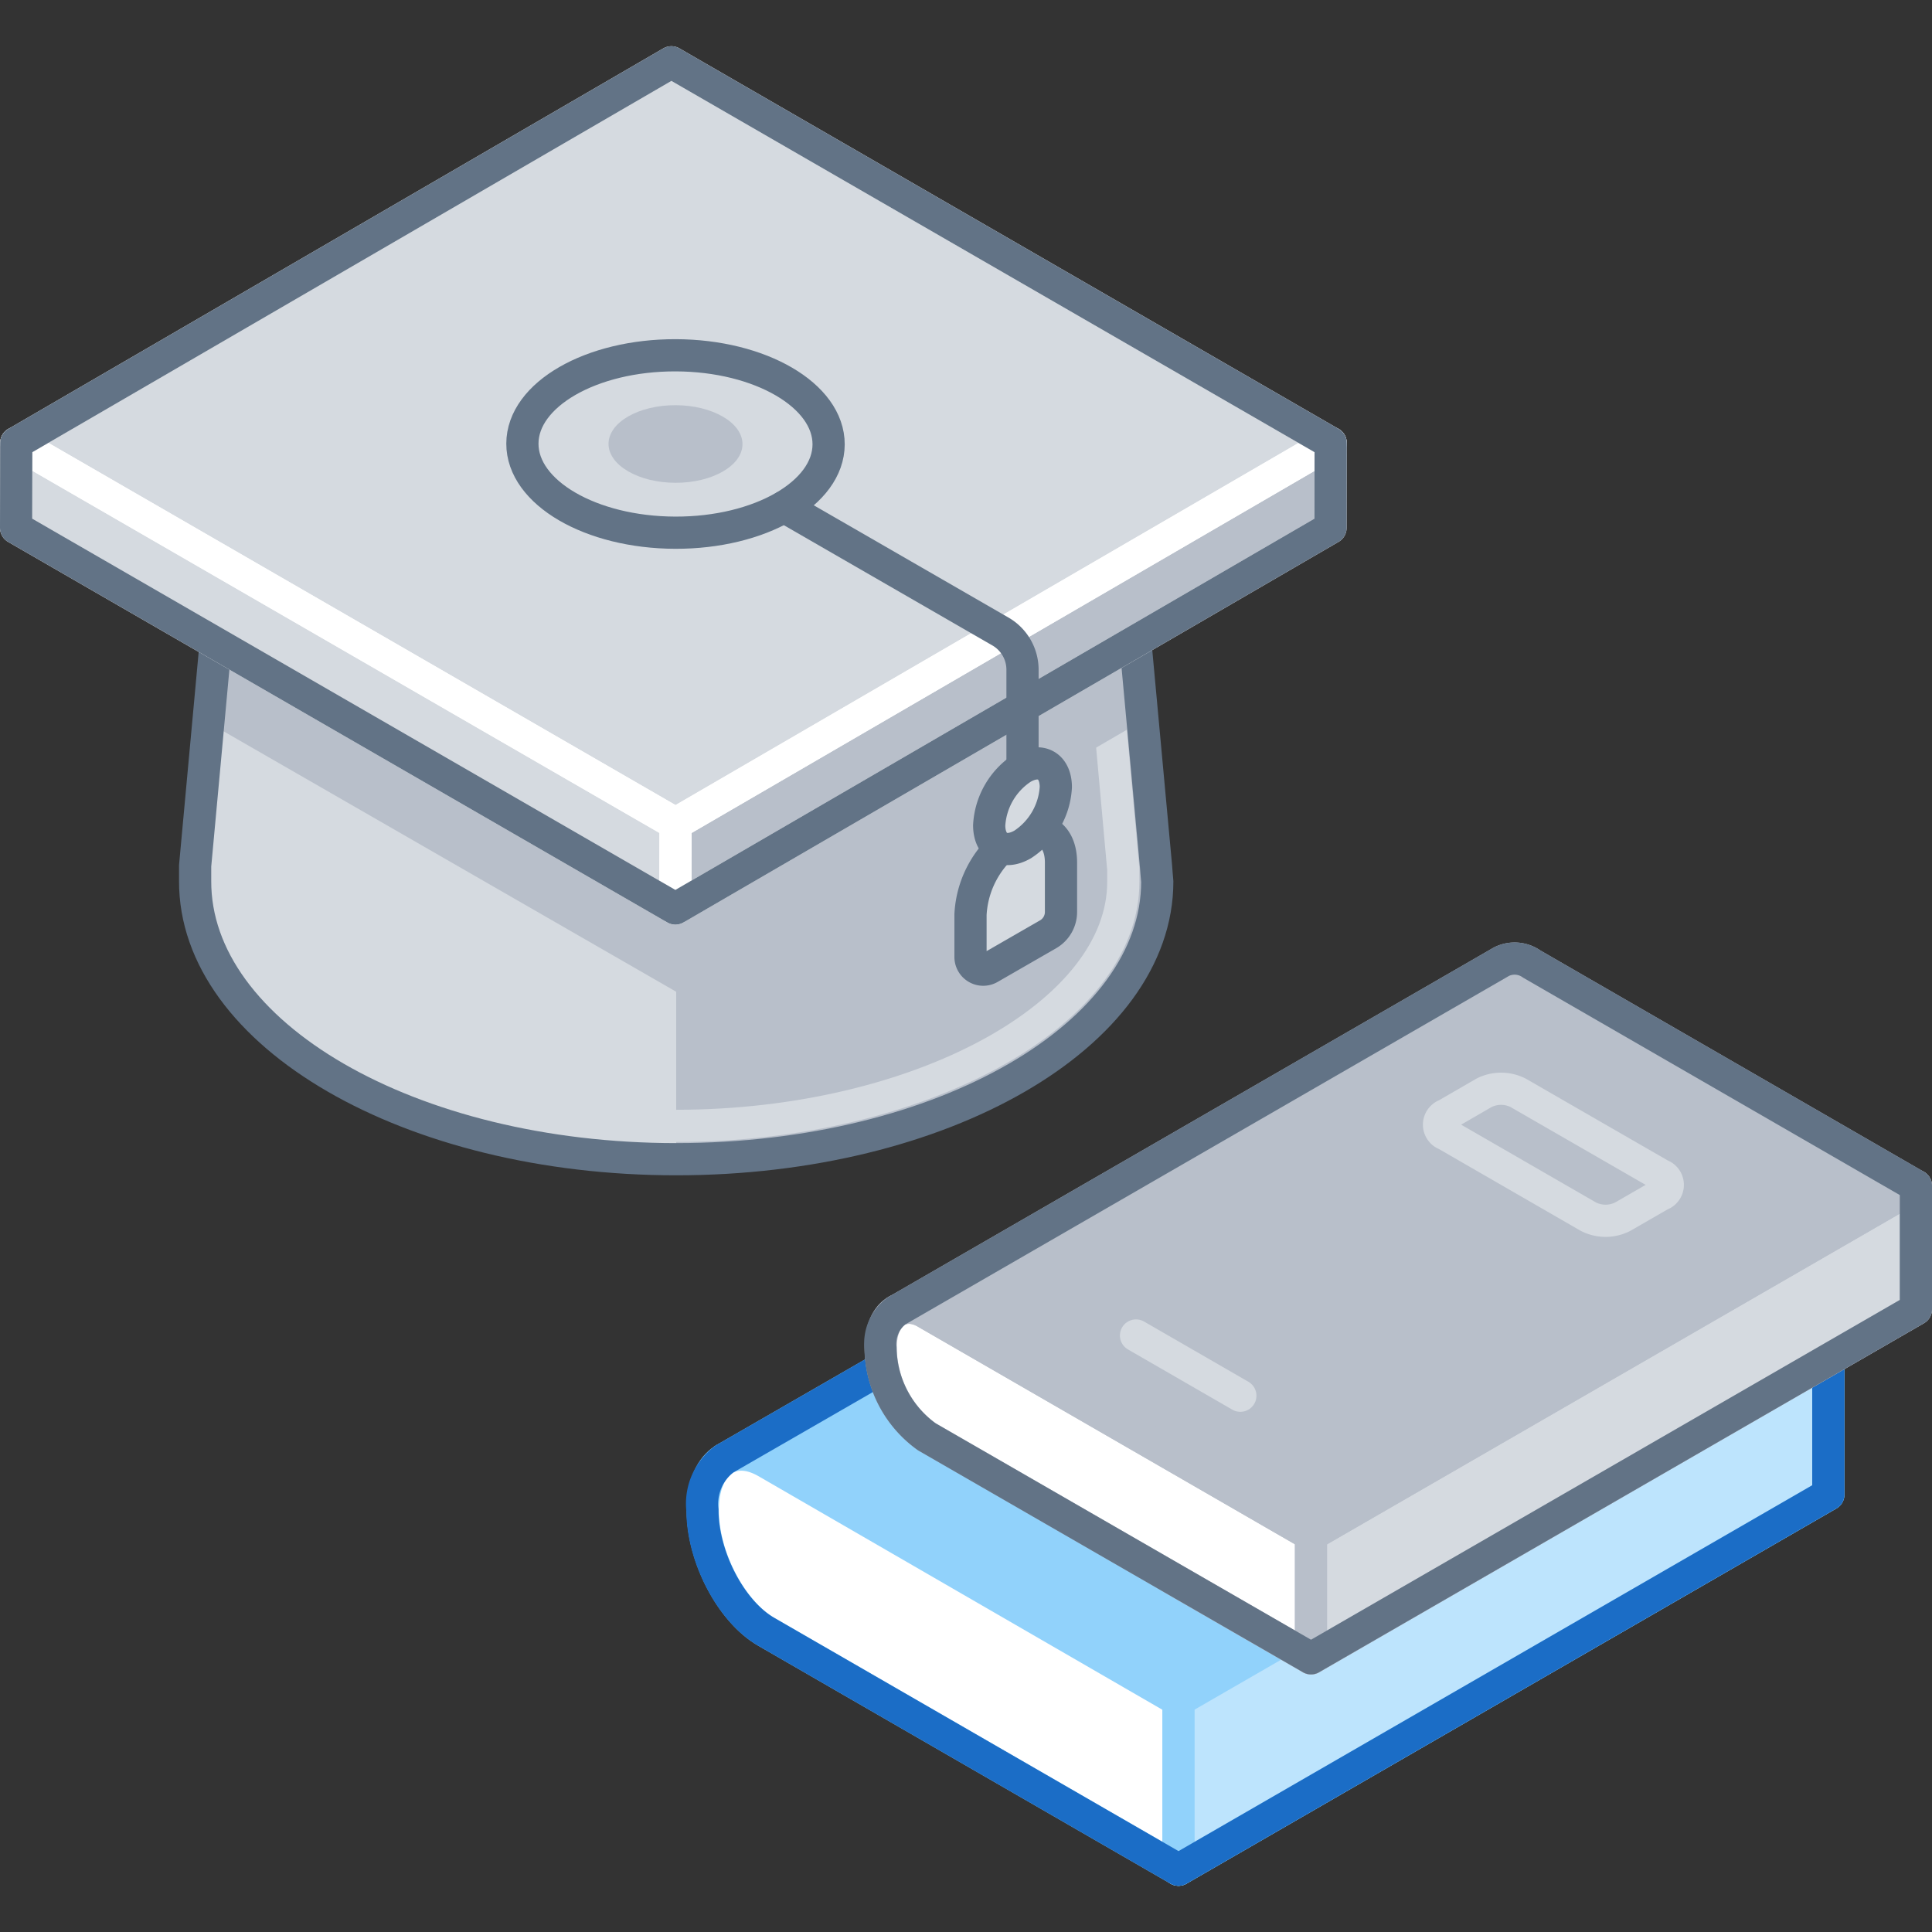 <svg xmlns="http://www.w3.org/2000/svg" viewBox="0 0 120 120"><rect x="0" y="0" width="120" height="120" fill="#333333" stroke="none"/><defs><style>.cls-1,.cls-14,.cls-15{fill:#b8bfca;}.cls-11,.cls-16,.cls-2,.cls-4,.cls-6,.cls-7{fill:none;}.cls-15,.cls-2{stroke:#d5dae0;}.cls-2,.cls-7{stroke-miterlimit:10;}.cls-10,.cls-11,.cls-12,.cls-13,.cls-14,.cls-15,.cls-2,.cls-4,.cls-6,.cls-7,.cls-8,.cls-9{stroke-width:2px;}.cls-12,.cls-3{fill:#d5dae0;}.cls-4,.cls-7{stroke:#627386;}.cls-10,.cls-11,.cls-12,.cls-13,.cls-14,.cls-15,.cls-4,.cls-6,.cls-8,.cls-9{stroke-linecap:round;stroke-linejoin:round;}.cls-13,.cls-5,.cls-9{fill:#fff;}.cls-6{stroke:#fff;}.cls-8{fill:#91d2fb;}.cls-10,.cls-8,.cls-9{stroke:#91d2fb;}.cls-10{fill:#bde4fd;}.cls-11{stroke:#1b6dc6;}.cls-12,.cls-13,.cls-14{stroke:#b8bfca;}</style></defs><title>education</title><g id="Layer_2" data-name="Layer 2"><g id="Industries"><path class="cls-1" d="M71.8,53.78h0L69.66,30.56h0C68.88,22.11,56.78,15.4,42,15.4S15,22.11,14.26,30.56h0L12.12,53.78h0c0,.31,0,.62,0,.93C12.08,64.24,25.46,72,42,72s29.88-7.72,29.88-17.25C71.84,54.4,71.83,54.09,71.8,53.78Z"/><path class="cls-2" d="M42,69.93c-15.09,0-27.85-7-27.85-15.22,0-.25,0-.5,0-.74l2.14-23.23C17,23.41,28.48,17.44,42,17.44s25,6,25.67,13.3L69.77,54c0,.23,0,.49,0,.74C69.81,63,57.06,69.93,42,69.93Z"/><path class="cls-3" d="M14.26,30.56h0L12.12,53.78h0c0,.31,0,.62,0,.93C12.08,64.24,25.46,72,42,72V15.4C27.14,15.4,15,22.11,14.26,30.56Z"/><path class="cls-1" d="M42,15.4a45.9,45.9,0,0,0-10.54,1.2L16.23,25.43a10.7,10.7,0,0,0-2,5.13h0l-1.32,14.3L42,61.6,71,44.74,69.66,30.56h0a10.4,10.4,0,0,0-1.76-4.81L51.79,16.44A46.08,46.08,0,0,0,42,15.4Z"/><path class="cls-4" d="M71.8,53.78h0L69.66,30.56h0C68.88,22.11,56.78,15.4,42,15.4S15,22.11,14.26,30.56h0L12.12,53.78h0c0,.31,0,.62,0,.93C12.08,64.24,25.46,72,42,72s29.88-7.72,29.88-17.25C71.84,54.4,71.83,54.09,71.8,53.78Z"/><path class="cls-3" d="M63.08,51.94c1.55-.89,2.81-.17,2.82,1.61v3.09a1.6,1.6,0,0,1-.8,1.39l-3.63,2.09a.79.79,0,0,1-1.19-.69V56.8A6.19,6.19,0,0,1,63.08,51.94Z"/><path class="cls-4" d="M63.08,51.94c1.55-.89,2.81-.17,2.82,1.61v3.09a1.6,1.6,0,0,1-.8,1.39l-3.63,2.09a.79.79,0,0,1-1.19-.69V56.8A6.19,6.19,0,0,1,63.08,51.94Z"/><ellipse class="cls-5" cx="41.82" cy="34.93" rx="14.39" ry="24.85" transform="matrix(0, -1, 1, 0, 6.77, 76.66)"/><polygon class="cls-3" points="82.65 27.51 41.96 51.16 1.01 27.51 41.7 3.87 82.65 27.51"/><polygon class="cls-1" points="82.65 27.51 82.64 32.79 41.95 56.43 41.96 51.16 82.65 27.51"/><polygon class="cls-3" points="41.96 51.16 41.95 56.43 1 32.79 1.01 27.51 41.96 51.16"/><polygon class="cls-6" points="82.65 27.51 41.96 51.16 1.01 27.51 41.7 3.87 82.65 27.51"/><polygon class="cls-6" points="82.65 27.51 82.64 32.79 41.95 56.43 41.96 51.16 82.65 27.51"/><polygon class="cls-6" points="41.96 51.16 41.95 56.43 1 32.79 1.01 27.51 41.96 51.16"/><polygon class="cls-4" points="41.7 3.87 1.01 27.51 1 32.79 41.95 56.43 82.64 32.79 82.65 27.51 41.7 3.87"/><path class="cls-3" d="M35.21,23.68c-3.7,2.15-3.68,5.64,0,7.8A13.8,13.8,0,0,0,42,33.09v-11A13.75,13.75,0,0,0,35.21,23.68Z"/><path class="cls-4" d="M63.51,51V41.59a2.74,2.74,0,0,0-1.36-2.36L48.71,31.48"/><ellipse class="cls-7" cx="41.96" cy="27.58" rx="5.51" ry="9.51" transform="translate(14.26 69.46) rotate(-89.84)"/><ellipse class="cls-1" cx="41.96" cy="27.58" rx="2.41" ry="4.16" transform="translate(14.26 69.46) rotate(-89.84)"/><path class="cls-3" d="M63.5,47.7c1.14-.66,2.07-.13,2.08,1.18a4.56,4.56,0,0,1-2.06,3.57c-1.15.66-2.07.13-2.08-1.18A4.56,4.56,0,0,1,63.5,47.7Z"/><path class="cls-4" d="M63.5,47.7c1.14-.66,2.07-.13,2.08,1.18a4.56,4.56,0,0,1-2.06,3.57c-1.15.66-2.07.13-2.08-1.18A4.56,4.56,0,0,1,63.5,47.7Z"/><path class="cls-8" d="M88,67.53a2.52,2.52,0,0,0-2.58-.2h0L45,90.62,73.2,116.13l40.36-23.3V82.32Z"/><path class="cls-9" d="M73.2,116.13,47.59,101.35c-2.17-1.26-3.94-4.64-3.94-7.54h0c0-2.9,1.77-4.24,3.94-3L73.2,105.62Z"/><polygon class="cls-10" points="113.56 82.32 73.2 105.61 73.2 116.13 113.56 92.83 113.56 82.32"/><path class="cls-11" d="M88,67.53a2.52,2.52,0,0,0-2.58-.2h0L45,90.62h0a3.46,3.46,0,0,0-1.37,3.18c0,2.9,1.77,6.28,3.94,7.54L73.2,116.13l40.36-23.3V82.32Z"/><polygon class="cls-12" points="72.83 98.05 81.43 103.01 119 81.32 109.48 75.83 72.83 98.05"/><path class="cls-13" d="M81.43,103,57.57,89.24a6.89,6.89,0,0,1-2.87-5.5h0c0-2.12,1.28-3.09,2.87-2.17L81.43,95.34Z"/><polygon class="cls-12" points="81.43 95.34 119 73.65 119 81.32 81.43 103.01 81.43 95.34"/><path class="cls-14" d="M57.57,81.57,81.43,95.34,119,73.65,95.14,59.88a1.83,1.83,0,0,0-1.88-.15h0L55.69,81.42h0A1.83,1.83,0,0,1,57.57,81.57Z"/><path class="cls-15" d="M103.15,74.21l-2.36,1.36a2.35,2.35,0,0,1-2.13,0l-8.84-5.1a.65.65,0,0,1,0-1.23l2.35-1.36a2.35,2.35,0,0,1,2.13,0l8.85,5.1A.65.65,0,0,1,103.15,74.21Z"/><line class="cls-15" x1="70.56" y1="82.95" x2="77.04" y2="86.69"/><path class="cls-4" d="M95.14,59.88a1.83,1.83,0,0,0-1.88-.15h0L55.69,81.42h0a2.53,2.53,0,0,0-1,2.32,6.89,6.89,0,0,0,2.87,5.5L81.43,103,119,81.32V73.65Z"/><rect class="cls-16" width="120" height="120"/><rect class="cls-16" width="120" height="120"/></g></g></svg>